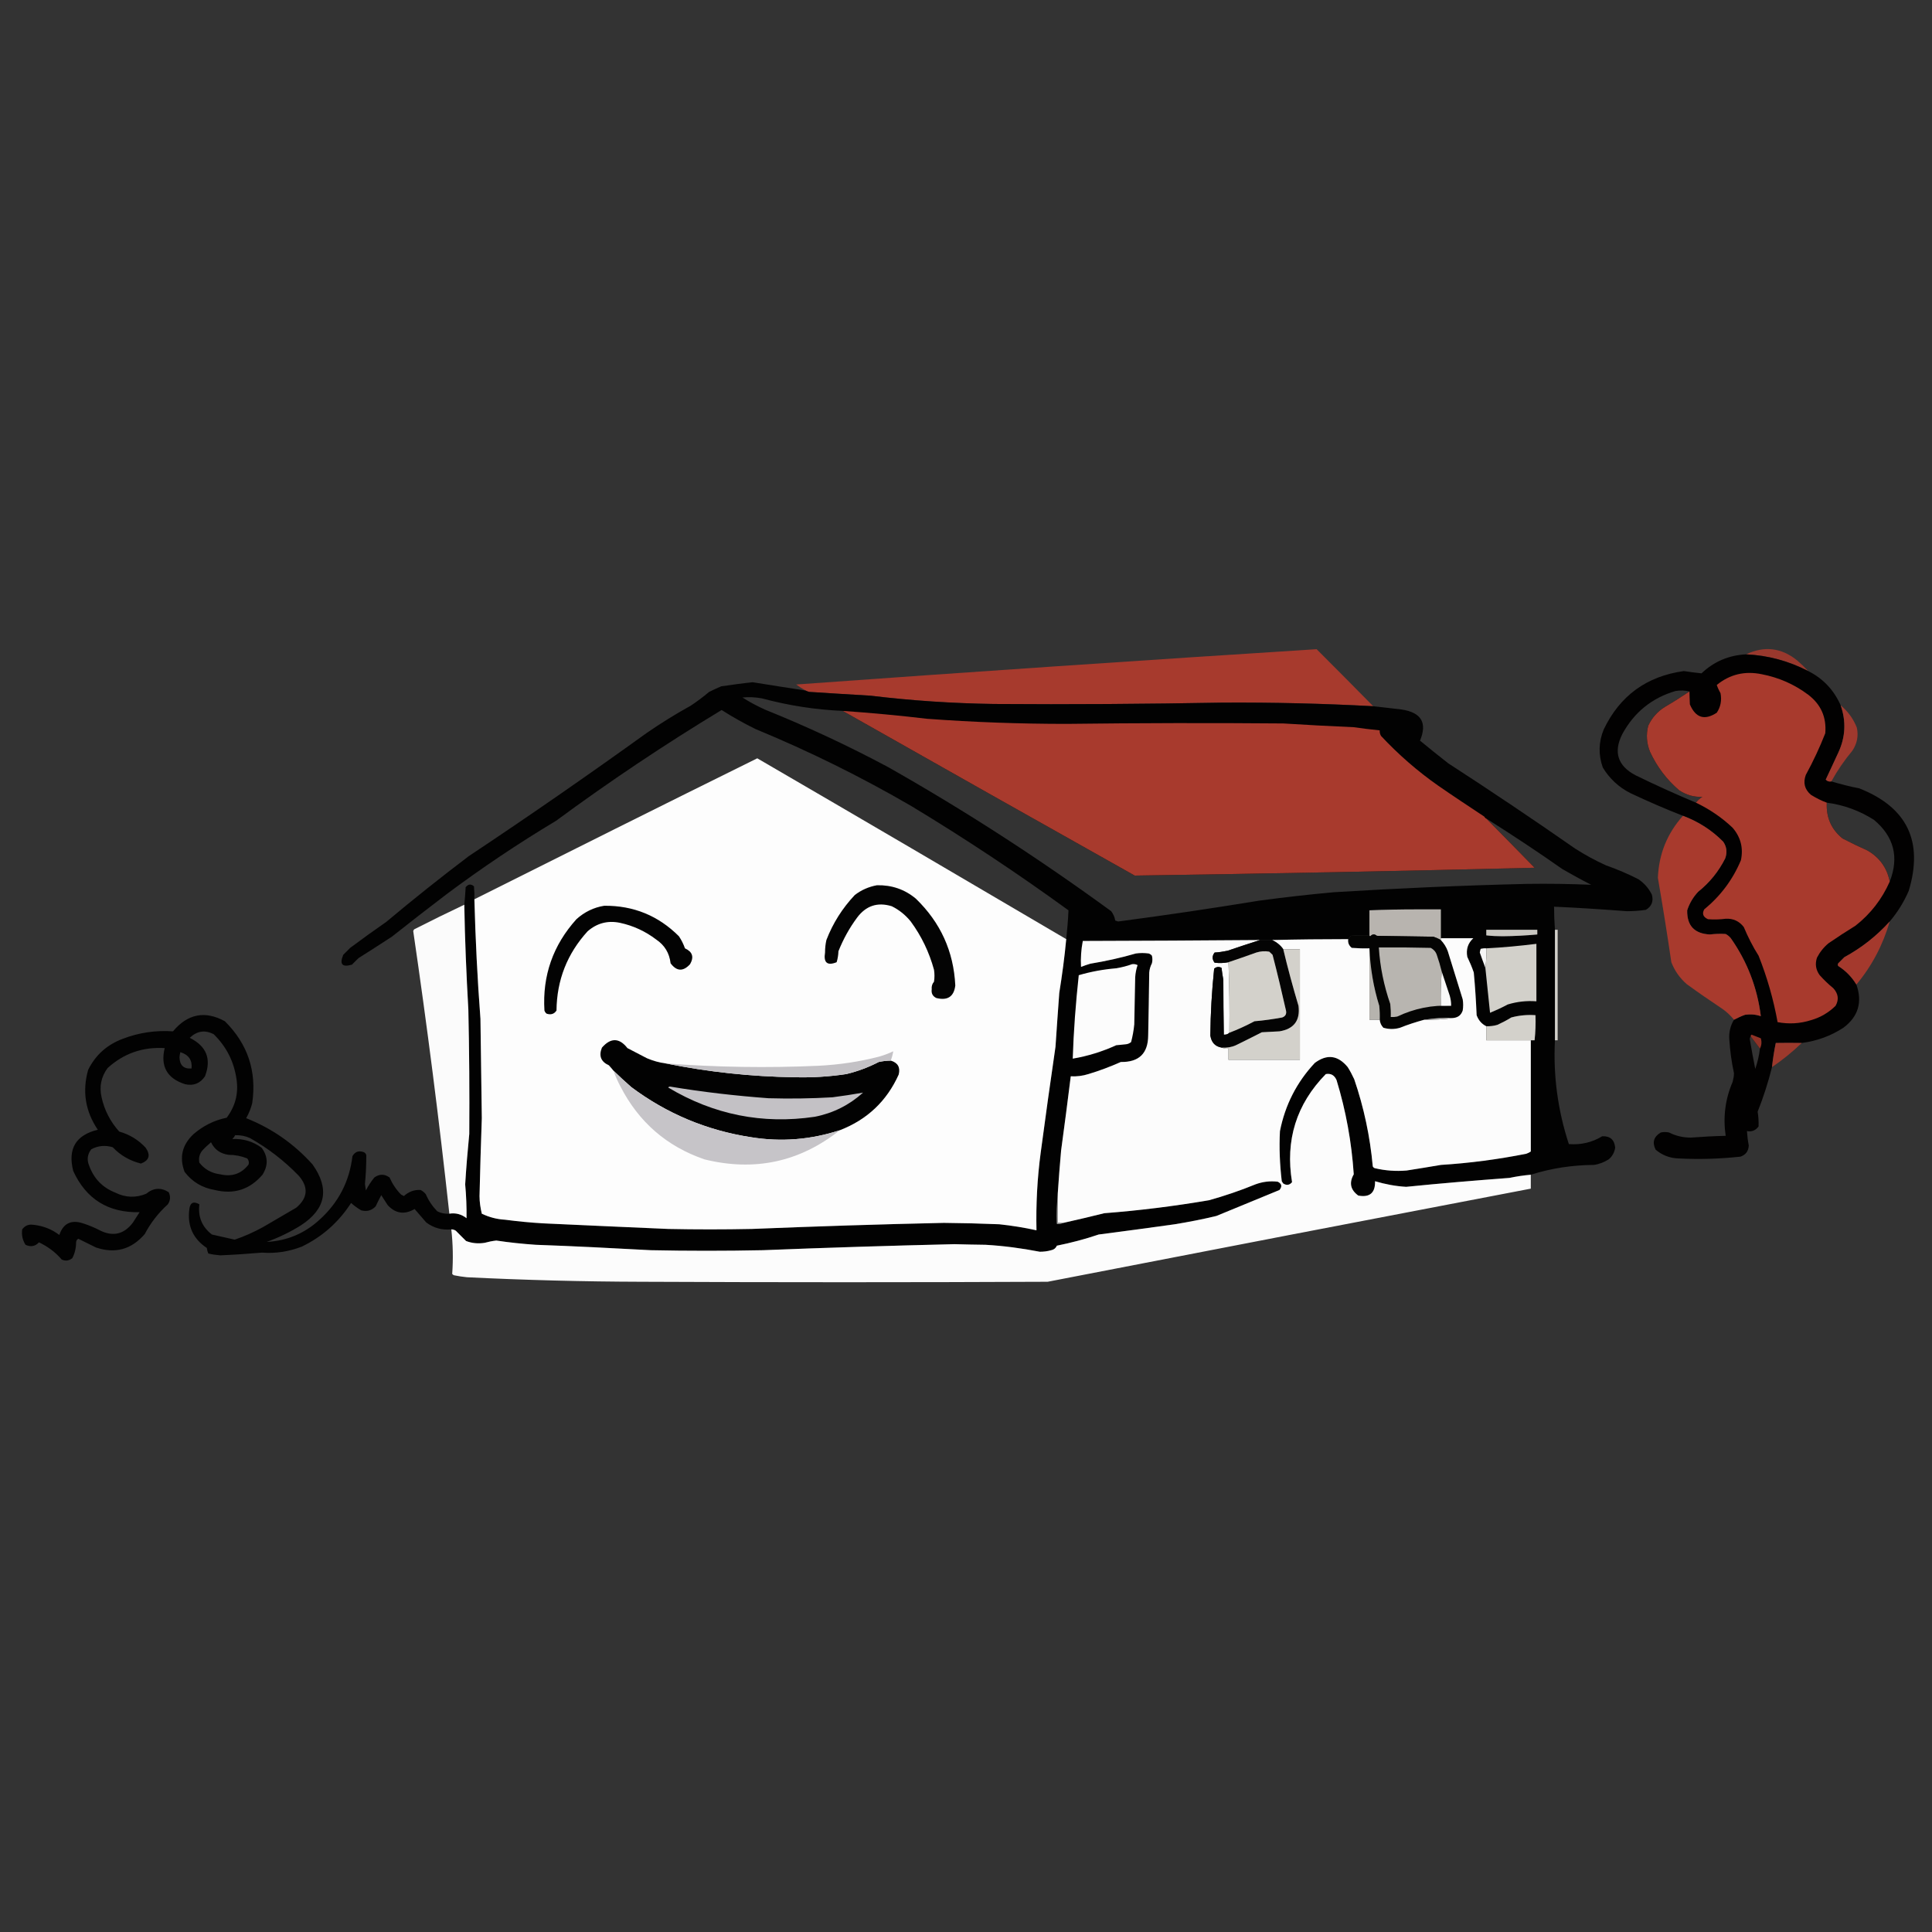 <?xml version="1.0" encoding="UTF-8"?>
<svg xmlns="http://www.w3.org/2000/svg" xmlns:xlink="http://www.w3.org/1999/xlink" width="50pt" height="50pt" viewBox="0 0 50 50" version="1.1">
<rect x="0" y="0" width="50" height="50" fill="#333333" stroke="none"/>
<defs>
<filter id="alpha" filterUnits="objectBoundingBox" x="0%" y="0%" width="100%" height="100%">
  <feColorMatrix type="matrix" in="SourceGraphic" values="0 0 0 0 1 0 0 0 0 1 0 0 0 0 1 0 0 0 1 0"/>
</filter>
<mask id="mask0">
  <g filter="url(#alpha)">
<rect x="0" y="0" width="50" height="50" style="fill:rgb(0%,0%,0%);fill-opacity:0.988;stroke:none;"/>
  </g>
</mask>
<clipPath id="clip1">
  <rect width="50" height="50"/>
</clipPath>
<g id="surface6" clip-path="url(#clip1)">
<path style=" stroke:none;fill-rule:evenodd;fill:rgb(65.882%,22.745%,17.647%);fill-opacity:1;" d="M 35.539 18.277 C 34.238 18.207 32.938 18.176 31.637 18.184 C 29.664 18.219 27.691 18.234 25.719 18.219 C 24.652 18.203 23.59 18.133 22.527 18.004 C 22 17.973 21.473 17.941 20.941 17.906 C 20.91 17.898 20.879 17.887 20.848 17.871 C 20.766 17.824 20.684 17.773 20.605 17.715 C 25.094 17.391 29.582 17.086 34.074 16.801 C 34.566 17.293 35.055 17.785 35.539 18.277 Z M 35.539 18.277 "/>
</g>
<mask id="mask1">
  <g filter="url(#alpha)">
<rect x="0" y="0" width="50" height="50" style="fill:rgb(0%,0%,0%);fill-opacity:0.902;stroke:none;"/>
  </g>
</mask>
<clipPath id="clip2">
  <rect width="50" height="50"/>
</clipPath>
<g id="surface9" clip-path="url(#clip2)">
<path style=" stroke:none;fill-rule:evenodd;fill:rgb(64.314%,22.353%,17.255%);fill-opacity:1;" d="M 46.797 17.367 C 46.289 17.105 45.754 16.961 45.188 16.934 C 45.66 16.711 46.102 16.762 46.508 17.09 C 46.609 17.176 46.707 17.27 46.797 17.367 Z M 46.797 17.367 "/>
</g>
<mask id="mask2">
  <g filter="url(#alpha)">
<rect x="0" y="0" width="50" height="50" style="fill:rgb(0%,0%,0%);fill-opacity:0.976;stroke:none;"/>
  </g>
</mask>
<clipPath id="clip3">
  <rect width="50" height="50"/>
</clipPath>
<g id="surface12" clip-path="url(#clip3)">
<path style=" stroke:none;fill-rule:evenodd;fill:rgb(0.392%,0%,0%);fill-opacity:1;" d="M 45.188 16.934 C 45.754 16.961 46.289 17.105 46.797 17.367 C 47.184 17.562 47.461 17.859 47.637 18.254 C 47.781 18.672 47.762 19.078 47.574 19.48 C 47.469 19.711 47.359 19.941 47.25 20.176 C 47.289 20.219 47.336 20.234 47.395 20.223 C 47.633 20.293 47.871 20.355 48.117 20.402 C 49.355 20.891 49.785 21.773 49.398 23.055 C 49.273 23.344 49.109 23.609 48.906 23.848 C 48.566 24.223 48.176 24.531 47.73 24.773 C 47.68 24.824 47.629 24.875 47.574 24.93 C 47.559 24.953 47.559 24.977 47.574 25 C 47.77 25.125 47.926 25.285 48.043 25.48 C 48.203 25.934 48.094 26.309 47.707 26.598 C 47.379 26.812 47.02 26.941 46.629 26.992 C 46.398 26.988 46.176 26.988 45.957 26.992 C 45.914 27.199 45.883 27.406 45.859 27.617 C 45.762 28.008 45.637 28.395 45.488 28.77 C 45.508 28.895 45.516 29.023 45.512 29.152 C 45.438 29.254 45.336 29.297 45.211 29.273 C 45.219 29.398 45.234 29.523 45.258 29.645 C 45.25 29.793 45.18 29.887 45.043 29.934 C 44.508 29.992 43.973 30.008 43.434 29.98 C 43.211 29.973 43.016 29.895 42.848 29.754 C 42.754 29.566 42.797 29.418 42.98 29.309 C 43.051 29.293 43.121 29.293 43.195 29.309 C 43.371 29.398 43.559 29.441 43.758 29.441 C 44.059 29.418 44.359 29.402 44.66 29.395 C 44.59 28.91 44.648 28.445 44.84 28 C 44.859 27.926 44.875 27.852 44.875 27.773 C 44.812 27.484 44.773 27.191 44.754 26.895 C 44.742 26.715 44.781 26.547 44.875 26.391 C 44.969 26.344 45.062 26.297 45.164 26.262 C 45.301 26.242 45.438 26.254 45.57 26.297 C 45.477 25.559 45.219 24.887 44.793 24.281 C 44.754 24.234 44.711 24.199 44.66 24.172 C 44.523 24.164 44.387 24.168 44.25 24.184 C 43.852 24.164 43.656 23.957 43.664 23.559 C 43.723 23.379 43.816 23.219 43.949 23.078 C 44.246 22.84 44.477 22.555 44.648 22.215 C 44.703 22.062 44.688 21.918 44.598 21.785 C 44.301 21.484 43.953 21.262 43.555 21.113 C 43.094 20.934 42.637 20.734 42.188 20.523 C 41.891 20.371 41.652 20.148 41.48 19.863 C 41.363 19.531 41.371 19.203 41.504 18.879 C 41.922 18.004 42.617 17.5 43.578 17.367 C 43.73 17.391 43.883 17.41 44.035 17.426 C 44.355 17.121 44.742 16.957 45.188 16.934 Z M 43.723 17.895 C 43.52 18.031 43.312 18.164 43.098 18.289 C 42.898 18.41 42.754 18.574 42.656 18.781 C 42.598 19.012 42.613 19.234 42.703 19.457 C 42.883 19.844 43.133 20.176 43.457 20.453 C 43.641 20.574 43.84 20.633 44.059 20.621 C 43.992 20.66 43.938 20.711 43.891 20.773 C 43.363 20.551 42.844 20.316 42.332 20.066 C 41.867 19.824 41.75 19.465 41.984 19 C 42.289 18.438 42.75 18.062 43.363 17.883 C 43.488 17.863 43.605 17.867 43.723 17.895 Z M 47.277 20.773 C 47.719 20.832 48.125 20.98 48.5 21.219 C 49.016 21.652 49.152 22.184 48.906 22.816 C 48.836 22.461 48.645 22.195 48.332 22.012 C 48.113 21.914 47.895 21.809 47.684 21.699 C 47.395 21.465 47.258 21.156 47.277 20.773 Z M 45.309 26.824 C 45.387 26.93 45.469 27.031 45.547 27.137 C 45.527 27.316 45.484 27.492 45.426 27.664 C 45.375 27.41 45.328 27.152 45.285 26.895 C 45.285 26.867 45.293 26.844 45.309 26.824 Z M 45.309 26.824 "/>
</g>
<mask id="mask3">
  <g filter="url(#alpha)">
<rect x="0" y="0" width="50" height="50" style="fill:rgb(0%,0%,0%);fill-opacity:0.996;stroke:none;"/>
  </g>
</mask>
<clipPath id="clip4">
  <rect width="50" height="50"/>
</clipPath>
<g id="surface15" clip-path="url(#clip4)">
<path style=" stroke:none;fill-rule:evenodd;fill:rgb(66.275%,22.745%,17.647%);fill-opacity:1;" d="M 47.277 20.773 C 47.258 21.156 47.395 21.465 47.684 21.699 C 47.895 21.809 48.113 21.914 48.332 22.012 C 48.645 22.195 48.836 22.461 48.906 22.816 C 48.707 23.266 48.414 23.648 48.02 23.957 C 47.785 24.102 47.551 24.254 47.324 24.41 C 47.195 24.516 47.098 24.641 47.023 24.785 C 46.969 24.949 46.992 25.098 47.094 25.238 C 47.203 25.359 47.32 25.473 47.445 25.574 C 47.574 25.715 47.598 25.867 47.504 26.031 C 47.324 26.207 47.113 26.332 46.867 26.402 C 46.582 26.492 46.297 26.508 46.004 26.453 C 45.898 25.867 45.734 25.293 45.512 24.734 C 45.363 24.5 45.238 24.25 45.129 23.992 C 45.012 23.84 44.855 23.766 44.66 23.777 C 44.508 23.797 44.355 23.801 44.203 23.789 C 44.078 23.734 44.043 23.648 44.105 23.535 C 44.527 23.188 44.844 22.766 45.055 22.262 C 45.121 21.949 45.051 21.668 44.84 21.422 C 44.559 21.156 44.242 20.941 43.891 20.773 C 43.938 20.711 43.992 20.66 44.059 20.621 C 43.84 20.633 43.641 20.574 43.457 20.453 C 43.133 20.176 42.883 19.844 42.703 19.457 C 42.613 19.234 42.598 19.012 42.656 18.781 C 42.754 18.574 42.898 18.41 43.098 18.289 C 43.312 18.164 43.52 18.031 43.723 17.895 C 43.723 18 43.73 18.113 43.734 18.23 C 43.883 18.578 44.113 18.652 44.43 18.445 C 44.531 18.293 44.562 18.125 44.527 17.941 C 44.488 17.871 44.453 17.797 44.43 17.727 C 44.77 17.449 45.16 17.359 45.594 17.449 C 46.039 17.535 46.438 17.711 46.797 17.98 C 47.125 18.23 47.273 18.562 47.238 18.977 C 47.094 19.344 46.926 19.703 46.734 20.055 C 46.66 20.258 46.703 20.43 46.867 20.57 C 47 20.652 47.137 20.723 47.277 20.773 Z M 47.277 20.773 "/>
</g>
<mask id="mask4">
  <g filter="url(#alpha)">
<rect x="0" y="0" width="50" height="50" style="fill:rgb(0%,0%,0%);fill-opacity:0.976;stroke:none;"/>
  </g>
</mask>
<clipPath id="clip5">
  <rect width="50" height="50"/>
</clipPath>
<g id="surface18" clip-path="url(#clip5)">
<path style=" stroke:none;fill-rule:evenodd;fill:rgb(0.392%,0.392%,0.392%);fill-opacity:1;" d="M 20.848 17.871 C 20.879 17.887 20.91 17.898 20.941 17.906 C 21.473 17.941 22 17.973 22.527 18.004 C 23.59 18.133 24.652 18.203 25.719 18.219 C 27.691 18.234 29.664 18.219 31.637 18.184 C 32.938 18.176 34.238 18.207 35.539 18.277 C 35.785 18.305 36.035 18.332 36.281 18.363 C 36.785 18.441 36.941 18.707 36.75 19.168 C 36.992 19.367 37.234 19.562 37.48 19.754 C 38.59 20.473 39.688 21.211 40.77 21.965 C 41.023 22.125 41.285 22.27 41.562 22.395 C 41.852 22.496 42.133 22.617 42.402 22.754 C 42.555 22.859 42.668 22.988 42.75 23.152 C 42.797 23.324 42.746 23.457 42.594 23.547 C 42.434 23.57 42.27 23.582 42.102 23.582 C 41.477 23.535 40.848 23.492 40.219 23.465 C 40.219 23.664 40.227 23.863 40.242 24.062 C 40.242 25.012 40.242 25.965 40.242 26.922 C 40.195 27.84 40.316 28.738 40.602 29.609 C 40.914 29.633 41.203 29.566 41.465 29.406 C 41.672 29.398 41.781 29.496 41.801 29.703 C 41.781 29.824 41.727 29.926 41.633 30.004 C 41.516 30.078 41.387 30.129 41.25 30.148 C 40.691 30.152 40.148 30.234 39.617 30.402 C 39.434 30.418 39.25 30.445 39.066 30.484 C 38.172 30.551 37.281 30.625 36.391 30.715 C 36.117 30.699 35.848 30.648 35.586 30.57 C 35.594 30.871 35.449 30.996 35.152 30.941 C 34.949 30.793 34.91 30.609 35.035 30.391 C 34.98 29.559 34.832 28.746 34.59 27.953 C 34.535 27.828 34.445 27.773 34.312 27.797 C 33.551 28.574 33.258 29.508 33.438 30.594 C 33.375 30.672 33.297 30.684 33.211 30.629 C 33.195 30.609 33.184 30.59 33.172 30.57 C 33.121 30.137 33.102 29.707 33.125 29.273 C 33.258 28.598 33.559 28.008 34.027 27.508 C 34.344 27.273 34.625 27.309 34.879 27.617 C 34.941 27.715 34.996 27.82 35.047 27.93 C 35.297 28.66 35.457 29.414 35.527 30.184 C 35.539 30.211 35.559 30.227 35.586 30.234 C 35.855 30.297 36.125 30.316 36.402 30.293 C 36.699 30.246 36.996 30.199 37.289 30.148 C 38.031 30.102 38.77 30.004 39.5 29.859 C 39.543 29.844 39.582 29.824 39.617 29.801 C 39.758 29.773 39.895 29.73 40.027 29.68 C 39.762 28.781 39.656 27.859 39.715 26.922 C 39.738 26.707 39.746 26.492 39.738 26.273 C 39.527 26.258 39.316 26.277 39.113 26.332 C 39 26.402 38.879 26.465 38.754 26.523 C 38.66 26.551 38.562 26.562 38.465 26.559 C 38.344 26.5 38.262 26.402 38.215 26.273 C 38.199 25.902 38.176 25.535 38.141 25.168 C 38.094 25.027 38.035 24.895 37.973 24.762 C 37.938 24.57 37.988 24.41 38.129 24.281 C 38.234 24.223 38.344 24.195 38.465 24.207 C 38.602 24.223 38.742 24.23 38.887 24.23 C 39.188 24.227 39.488 24.211 39.785 24.184 C 39.785 24.145 39.785 24.105 39.785 24.062 C 39.789 23.863 39.805 23.664 39.836 23.465 C 38.773 23.469 37.719 23.492 36.664 23.535 C 36.258 23.535 35.848 23.543 35.441 23.559 C 34.582 23.613 33.727 23.688 32.875 23.789 C 31.84 23.926 30.809 24.062 29.777 24.195 C 29.426 24.211 29.074 24.211 28.719 24.195 C 28.609 24.188 28.496 24.172 28.383 24.148 C 28.336 24.086 28.289 24.02 28.242 23.957 C 28.18 23.906 28.117 23.863 28.047 23.824 C 28.023 24 28.016 24.176 28.023 24.352 C 27.98 24.574 27.965 24.797 27.977 25.023 C 28.055 24.992 28.137 24.965 28.215 24.941 C 28.613 24.875 29.008 24.789 29.395 24.676 C 29.504 24.66 29.617 24.66 29.73 24.676 C 29.762 24.688 29.793 24.707 29.812 24.734 C 29.828 24.801 29.828 24.863 29.812 24.93 C 29.773 25.004 29.75 25.082 29.742 25.168 C 29.734 25.711 29.727 26.258 29.715 26.801 C 29.711 27.266 29.473 27.492 29.008 27.484 C 28.734 27.605 28.457 27.711 28.168 27.797 C 28.02 27.844 27.867 27.863 27.711 27.855 C 27.633 28.496 27.547 29.137 27.461 29.777 C 27.43 30.145 27.398 30.512 27.375 30.883 C 27.352 31.141 27.344 31.406 27.352 31.672 C 27.414 31.68 27.469 31.672 27.52 31.648 C 27.875 31.57 28.227 31.484 28.578 31.398 C 29.488 31.328 30.391 31.215 31.289 31.062 C 31.695 30.949 32.098 30.812 32.488 30.652 C 32.676 30.582 32.867 30.559 33.066 30.582 C 33.172 30.633 33.188 30.703 33.113 30.797 C 32.57 31.02 32.027 31.246 31.48 31.469 C 31.125 31.555 30.762 31.625 30.402 31.684 C 29.746 31.777 29.09 31.863 28.434 31.949 C 28.078 32.07 27.719 32.164 27.352 32.238 C 27.324 32.301 27.277 32.34 27.207 32.355 C 27.109 32.383 27.012 32.395 26.91 32.395 C 26.445 32.305 25.977 32.242 25.504 32.215 C 25.234 32.211 24.969 32.207 24.699 32.199 C 23.047 32.238 21.395 32.289 19.742 32.355 C 18.773 32.375 17.809 32.375 16.84 32.355 C 15.848 32.301 14.855 32.25 13.863 32.215 C 13.52 32.191 13.18 32.156 12.844 32.105 C 12.738 32.117 12.641 32.137 12.543 32.164 C 12.375 32.191 12.215 32.176 12.062 32.117 C 11.973 32.031 11.887 31.941 11.797 31.852 C 11.762 31.828 11.723 31.816 11.68 31.816 C 11.438 31.84 11.223 31.781 11.031 31.637 C 10.93 31.52 10.828 31.402 10.73 31.289 C 10.473 31.441 10.238 31.41 10.035 31.191 C 9.977 31.105 9.922 31.016 9.867 30.93 C 9.816 31.023 9.77 31.121 9.723 31.219 C 9.621 31.328 9.496 31.363 9.348 31.324 C 9.25 31.266 9.164 31.203 9.086 31.133 C 8.766 31.629 8.344 32.004 7.812 32.262 C 7.48 32.391 7.137 32.445 6.781 32.418 C 6.422 32.449 6.062 32.473 5.699 32.488 C 5.594 32.48 5.492 32.465 5.391 32.441 C 5.371 32.395 5.359 32.348 5.352 32.297 C 5 32.062 4.848 31.734 4.898 31.312 C 4.914 31.125 5.004 31.078 5.16 31.168 C 5.121 31.492 5.227 31.75 5.484 31.949 C 5.68 31.992 5.875 32.039 6.074 32.082 C 6.328 31.996 6.57 31.887 6.805 31.758 C 7.094 31.59 7.383 31.422 7.668 31.254 C 7.969 31 7.988 30.723 7.73 30.426 C 7.355 30.039 6.934 29.715 6.469 29.453 C 6.348 29.398 6.219 29.375 6.086 29.379 C 6.066 29.418 6.043 29.449 6.012 29.477 C 6.293 29.465 6.547 29.539 6.77 29.703 C 6.938 29.93 6.945 30.16 6.793 30.402 C 6.465 30.785 6.055 30.918 5.559 30.797 C 5.234 30.742 4.973 30.586 4.777 30.328 C 4.637 29.957 4.711 29.633 5.004 29.355 C 5.254 29.137 5.543 28.992 5.867 28.926 C 6.09 28.629 6.176 28.297 6.121 27.93 C 6.055 27.473 5.859 27.086 5.531 26.766 C 5.305 26.648 5.098 26.68 4.91 26.859 C 5.344 27.074 5.477 27.406 5.305 27.855 C 5.18 28.039 5.008 28.109 4.789 28.059 C 4.324 27.91 4.148 27.598 4.262 27.125 C 3.695 27.09 3.203 27.262 2.785 27.641 C 2.617 27.867 2.566 28.121 2.629 28.398 C 2.703 28.734 2.855 29.027 3.086 29.285 C 3.352 29.359 3.582 29.5 3.77 29.703 C 3.902 29.895 3.863 30.031 3.648 30.113 C 3.363 30.043 3.117 29.902 2.918 29.691 C 2.727 29.633 2.543 29.648 2.363 29.742 C 2.266 29.867 2.242 30.008 2.305 30.16 C 2.426 30.5 2.652 30.734 2.988 30.867 C 3.25 30.996 3.516 31.004 3.781 30.895 C 3.973 30.738 4.168 30.727 4.367 30.855 C 4.418 30.965 4.41 31.07 4.344 31.168 C 4.098 31.391 3.898 31.648 3.746 31.938 C 3.402 32.336 2.984 32.453 2.484 32.285 C 2.332 32.211 2.18 32.133 2.027 32.059 C 1.992 32.078 1.973 32.109 1.969 32.152 C 1.969 32.297 1.938 32.434 1.871 32.562 C 1.785 32.629 1.695 32.641 1.598 32.598 C 1.434 32.406 1.234 32.258 1.008 32.152 C 0.91 32.258 0.793 32.277 0.66 32.215 C 0.582 32.09 0.555 31.961 0.574 31.816 C 0.641 31.727 0.727 31.684 0.84 31.695 C 1.098 31.719 1.332 31.805 1.535 31.961 C 1.637 31.66 1.844 31.559 2.148 31.66 C 2.305 31.711 2.457 31.773 2.605 31.852 C 2.934 32.008 3.211 31.938 3.434 31.648 C 3.492 31.559 3.551 31.465 3.613 31.371 C 2.805 31.391 2.23 31.035 1.895 30.305 C 1.75 29.73 1.961 29.375 2.531 29.238 C 2.207 28.758 2.125 28.242 2.281 27.688 C 2.473 27.301 2.773 27.035 3.18 26.883 C 3.598 26.723 4.031 26.66 4.477 26.691 C 4.855 26.238 5.305 26.148 5.82 26.43 C 6.414 27.02 6.648 27.727 6.527 28.551 C 6.492 28.688 6.441 28.816 6.371 28.938 C 7.039 29.203 7.613 29.605 8.09 30.137 C 8.535 30.766 8.434 31.289 7.789 31.711 C 7.508 31.887 7.215 32.027 6.902 32.141 C 7.426 32.113 7.883 31.922 8.27 31.566 C 8.758 31.125 9.043 30.578 9.121 29.922 C 9.184 29.812 9.273 29.773 9.398 29.812 C 9.441 29.824 9.469 29.852 9.48 29.898 C 9.48 30.145 9.469 30.395 9.445 30.641 C 9.453 30.695 9.461 30.754 9.469 30.809 C 9.531 30.688 9.602 30.578 9.688 30.473 C 9.82 30.379 9.949 30.379 10.082 30.473 C 10.156 30.641 10.254 30.789 10.383 30.918 C 10.406 30.93 10.43 30.941 10.453 30.953 C 10.578 30.84 10.723 30.785 10.887 30.797 C 10.938 30.824 10.98 30.859 11.02 30.906 C 11.09 31.07 11.191 31.219 11.316 31.348 C 11.414 31.398 11.52 31.418 11.629 31.41 C 11.797 31.383 11.945 31.426 12.074 31.527 C 12.078 31.238 12.066 30.945 12.039 30.652 C 12.066 30.215 12.102 29.781 12.145 29.344 C 12.152 28.273 12.145 27.199 12.121 26.129 C 12.07 25.223 12.031 24.316 12.016 23.414 C 12.031 23.266 12.043 23.113 12.051 22.961 C 12.117 22.879 12.188 22.871 12.266 22.938 C 12.277 23.047 12.281 23.16 12.277 23.273 C 12.305 24.305 12.355 25.336 12.434 26.367 C 12.445 27.223 12.457 28.082 12.469 28.938 C 12.445 29.609 12.426 30.281 12.41 30.953 C 12.41 31.109 12.434 31.262 12.469 31.41 C 12.656 31.5 12.859 31.555 13.07 31.566 C 13.398 31.609 13.727 31.641 14.055 31.66 C 15.133 31.711 16.215 31.758 17.293 31.805 C 18.016 31.82 18.734 31.82 19.457 31.805 C 21.109 31.738 22.766 31.684 24.426 31.648 C 24.902 31.652 25.383 31.664 25.863 31.684 C 26.188 31.719 26.508 31.77 26.824 31.84 C 26.809 31.168 26.844 30.492 26.934 29.824 C 27.055 28.91 27.184 28 27.316 27.09 C 27.348 26.625 27.379 26.16 27.414 25.695 C 27.488 25.234 27.551 24.77 27.594 24.305 C 27.621 24.055 27.641 23.809 27.652 23.559 C 26.336 22.602 24.98 21.703 23.582 20.859 C 22.285 20.105 20.941 19.441 19.551 18.867 C 19.25 18.719 18.957 18.555 18.676 18.375 C 17.203 19.266 15.773 20.223 14.391 21.242 C 13.414 21.828 12.469 22.461 11.559 23.141 C 11.082 23.504 10.609 23.871 10.141 24.242 C 9.855 24.43 9.566 24.613 9.277 24.797 C 9.223 24.852 9.164 24.906 9.109 24.965 C 8.855 25.039 8.781 24.957 8.883 24.711 C 8.941 24.652 9 24.594 9.062 24.531 C 9.371 24.301 9.68 24.078 9.996 23.859 C 10.695 23.273 11.406 22.707 12.133 22.156 C 13.691 21.121 15.227 20.055 16.742 18.965 C 17.105 18.715 17.484 18.48 17.871 18.266 C 18.039 18.156 18.199 18.035 18.352 17.906 C 18.453 17.855 18.559 17.809 18.664 17.762 C 18.934 17.723 19.207 17.684 19.48 17.656 C 19.934 17.73 20.391 17.801 20.848 17.871 Z M 21.809 18.398 C 24.324 19.824 26.844 21.242 29.367 22.66 C 32.816 22.609 36.266 22.543 39.715 22.457 C 39.297 22.031 38.883 21.605 38.465 21.184 C 39.133 21.605 39.789 22.039 40.434 22.492 C 40.68 22.633 40.926 22.77 41.18 22.898 C 40.629 22.875 40.074 22.867 39.523 22.875 C 37.855 22.914 36.191 22.988 34.531 23.09 C 33.879 23.148 33.23 23.223 32.586 23.309 C 31.371 23.508 30.156 23.688 28.938 23.848 C 28.914 23.84 28.887 23.832 28.863 23.824 C 28.848 23.734 28.812 23.656 28.758 23.582 C 26.906 22.23 24.984 20.984 22.984 19.852 C 21.945 19.297 20.883 18.801 19.793 18.363 C 19.59 18.27 19.398 18.168 19.215 18.051 C 19.383 18.035 19.551 18.043 19.719 18.074 C 20.402 18.258 21.098 18.367 21.809 18.398 Z M 39.785 24.062 C 39.348 24.062 38.906 24.062 38.465 24.062 C 38.465 24.113 38.465 24.16 38.465 24.207 C 38.344 24.195 38.234 24.223 38.129 24.281 C 37.852 24.281 37.57 24.281 37.289 24.281 C 37.289 24.031 37.289 23.785 37.289 23.535 C 37.082 23.535 36.875 23.535 36.664 23.535 C 37.719 23.492 38.773 23.469 39.836 23.465 C 39.805 23.664 39.789 23.863 39.785 24.062 Z M 35.441 23.559 C 35.441 23.777 35.441 23.992 35.441 24.207 C 35.281 24.203 35.121 24.207 34.961 24.219 C 34.934 24.246 34.91 24.273 34.891 24.305 C 34.234 24.305 33.578 24.312 32.922 24.328 C 32.816 24.328 32.715 24.328 32.609 24.328 C 31.082 24.34 29.555 24.348 28.023 24.352 C 28.016 24.176 28.023 24 28.047 23.824 C 28.117 23.863 28.18 23.906 28.242 23.957 C 28.289 24.02 28.336 24.086 28.383 24.148 C 28.496 24.172 28.609 24.188 28.719 24.195 C 29.074 24.211 29.426 24.211 29.777 24.195 C 30.809 24.062 31.84 23.926 32.875 23.789 C 33.727 23.688 34.582 23.613 35.441 23.559 Z M 39.617 26.922 C 39.648 26.922 39.684 26.922 39.715 26.922 C 39.656 27.859 39.762 28.781 40.027 29.68 C 39.895 29.73 39.758 29.773 39.617 29.801 C 39.617 28.84 39.617 27.879 39.617 26.922 Z M 4.668 27.23 C 4.883 27.297 4.98 27.438 4.957 27.652 C 4.754 27.668 4.652 27.57 4.645 27.363 C 4.648 27.316 4.656 27.273 4.668 27.23 Z M 5.461 29.562 C 5.551 29.75 5.703 29.859 5.918 29.887 C 6.086 29.887 6.242 29.918 6.398 29.98 C 6.438 30.027 6.449 30.078 6.434 30.137 C 6.246 30.379 6.004 30.461 5.699 30.391 C 5.477 30.363 5.297 30.266 5.16 30.09 C 5.137 29.973 5.16 29.871 5.234 29.777 C 5.305 29.699 5.383 29.629 5.461 29.562 Z M 5.461 29.562 "/>
</g>
<mask id="mask5">
  <g filter="url(#alpha)">
<rect x="0" y="0" width="50" height="50" style="fill:rgb(0%,0%,0%);fill-opacity:0.945;stroke:none;"/>
  </g>
</mask>
<clipPath id="clip6">
  <rect width="50" height="50"/>
</clipPath>
<g id="surface21" clip-path="url(#clip6)">
<path style=" stroke:none;fill-rule:evenodd;fill:rgb(65.098%,22.353%,17.647%);fill-opacity:1;" d="M 47.637 18.254 C 47.824 18.41 47.965 18.602 48.055 18.832 C 48.102 19.051 48.059 19.25 47.938 19.43 C 47.73 19.68 47.551 19.941 47.395 20.223 C 47.336 20.234 47.289 20.219 47.25 20.176 C 47.359 19.941 47.469 19.711 47.574 19.48 C 47.762 19.078 47.781 18.672 47.637 18.254 Z M 47.637 18.254 "/>
</g>
<mask id="mask6">
  <g filter="url(#alpha)">
<rect x="0" y="0" width="50" height="50" style="fill:rgb(0%,0%,0%);fill-opacity:0.996;stroke:none;"/>
  </g>
</mask>
<clipPath id="clip7">
  <rect width="50" height="50"/>
</clipPath>
<g id="surface24" clip-path="url(#clip7)">
<path style=" stroke:none;fill-rule:evenodd;fill:rgb(66.275%,22.745%,17.647%);fill-opacity:1;" d="M 21.809 18.398 C 22.539 18.449 23.266 18.516 23.992 18.602 C 25.195 18.691 26.398 18.734 27.605 18.734 C 29.473 18.711 31.34 18.707 33.211 18.723 C 33.816 18.762 34.426 18.793 35.035 18.82 C 35.258 18.852 35.48 18.879 35.707 18.902 C 35.703 18.953 35.715 19.004 35.742 19.047 C 36.191 19.527 36.684 19.957 37.219 20.332 C 37.613 20.605 38.016 20.871 38.418 21.137 C 38.418 21.152 38.426 21.16 38.441 21.16 C 38.441 21.176 38.449 21.184 38.465 21.184 C 38.883 21.605 39.297 22.031 39.715 22.457 C 36.266 22.543 32.816 22.609 29.367 22.66 C 26.844 21.242 24.324 19.824 21.809 18.398 Z M 21.809 18.398 "/>
</g>
<mask id="mask7">
  <g filter="url(#alpha)">
<rect x="0" y="0" width="50" height="50" style="fill:rgb(0%,0%,0%);fill-opacity:0.996;stroke:none;"/>
  </g>
</mask>
<clipPath id="clip8">
  <rect width="50" height="50"/>
</clipPath>
<g id="surface27" clip-path="url(#clip8)">
<path style=" stroke:none;fill-rule:evenodd;fill:rgb(99.608%,99.608%,99.608%);fill-opacity:1;" d="M 27.594 24.305 C 27.551 24.77 27.488 25.234 27.414 25.695 C 27.379 26.16 27.348 26.625 27.316 27.09 C 27.184 28 27.055 28.91 26.934 29.824 C 26.844 30.492 26.809 31.168 26.824 31.84 C 26.508 31.77 26.188 31.719 25.863 31.684 C 25.383 31.664 24.902 31.652 24.426 31.648 C 22.766 31.684 21.109 31.738 19.457 31.805 C 18.734 31.82 18.016 31.82 17.293 31.805 C 16.215 31.758 15.133 31.711 14.055 31.66 C 13.727 31.641 13.398 31.609 13.07 31.566 C 12.859 31.555 12.656 31.5 12.469 31.41 C 12.434 31.262 12.41 31.109 12.41 30.953 C 12.426 30.281 12.445 29.609 12.469 28.938 C 12.457 28.082 12.445 27.223 12.434 26.367 C 12.355 25.336 12.305 24.305 12.277 23.273 C 14.715 22.051 17.156 20.832 19.598 19.625 C 22.266 21.176 24.93 22.738 27.594 24.305 Z M 27.594 24.305 "/>
</g>
<mask id="mask8">
  <g filter="url(#alpha)">
<rect x="0" y="0" width="50" height="50" style="fill:rgb(0%,0%,0%);fill-opacity:0.988;stroke:none;"/>
  </g>
</mask>
<clipPath id="clip9">
  <rect width="50" height="50"/>
</clipPath>
<g id="surface30" clip-path="url(#clip9)">
<path style=" stroke:none;fill-rule:evenodd;fill:rgb(66.275%,22.745%,17.647%);fill-opacity:1;" d="M 43.555 21.113 C 43.953 21.262 44.301 21.484 44.598 21.785 C 44.688 21.918 44.703 22.062 44.648 22.215 C 44.477 22.555 44.246 22.84 43.949 23.078 C 43.816 23.219 43.723 23.379 43.664 23.559 C 43.656 23.957 43.852 24.164 44.25 24.184 C 44.387 24.168 44.523 24.164 44.66 24.172 C 44.711 24.199 44.754 24.234 44.793 24.281 C 45.219 24.887 45.477 25.559 45.57 26.297 C 45.438 26.254 45.301 26.242 45.164 26.262 C 45.062 26.297 44.969 26.344 44.875 26.391 C 44.793 26.289 44.695 26.195 44.586 26.117 C 44.27 25.906 43.957 25.691 43.652 25.469 C 43.473 25.312 43.34 25.125 43.254 24.902 C 43.148 24.176 43.031 23.445 42.906 22.719 C 42.93 22.102 43.148 21.566 43.555 21.113 Z M 43.555 21.113 "/>
</g>
<mask id="mask9">
  <g filter="url(#alpha)">
<rect x="0" y="0" width="50" height="50" style="fill:rgb(0%,0%,0%);fill-opacity:0.988;stroke:none;"/>
  </g>
</mask>
<clipPath id="clip10">
  <rect width="50" height="50"/>
</clipPath>
<g id="surface33" clip-path="url(#clip10)">
<path style=" stroke:none;fill-rule:evenodd;fill:rgb(99.216%,99.216%,99.216%);fill-opacity:1;" d="M 12.016 23.414 C 12.031 24.316 12.07 25.223 12.121 26.129 C 12.145 27.199 12.152 28.273 12.145 29.344 C 12.102 29.781 12.066 30.215 12.039 30.652 C 12.066 30.945 12.078 31.238 12.074 31.527 C 11.945 31.426 11.797 31.383 11.629 31.41 C 11.363 28.969 11.051 26.531 10.695 24.102 C 10.695 24.082 10.707 24.066 10.719 24.051 C 11.148 23.832 11.578 23.621 12.016 23.414 Z M 12.016 23.414 "/>
</g>
<mask id="mask10">
  <g filter="url(#alpha)">
<rect x="0" y="0" width="50" height="50" style="fill:rgb(0%,0%,0%);fill-opacity:0.992;stroke:none;"/>
  </g>
</mask>
<clipPath id="clip11">
  <rect width="50" height="50"/>
</clipPath>
<g id="surface36" clip-path="url(#clip11)">
<path style=" stroke:none;fill-rule:evenodd;fill:rgb(72.549%,70.98%,69.02%);fill-opacity:1;" d="M 36.664 23.535 C 36.875 23.535 37.082 23.535 37.289 23.535 C 37.289 23.785 37.289 24.031 37.289 24.281 C 37.289 24.297 37.289 24.312 37.289 24.328 C 37.23 24.293 37.164 24.266 37.098 24.242 C 36.609 24.234 36.121 24.227 35.633 24.219 C 35.574 24.168 35.516 24.172 35.465 24.23 C 35.449 24.23 35.441 24.223 35.441 24.207 C 35.441 23.992 35.441 23.777 35.441 23.559 C 35.848 23.543 36.258 23.535 36.664 23.535 Z M 36.664 23.535 "/>
</g>
<mask id="mask11">
  <g filter="url(#alpha)">
<rect x="0" y="0" width="50" height="50" style="fill:rgb(0%,0%,0%);fill-opacity:0.969;stroke:none;"/>
  </g>
</mask>
<clipPath id="clip12">
  <rect width="50" height="50"/>
</clipPath>
<g id="surface39" clip-path="url(#clip12)">
<path style=" stroke:none;fill-rule:evenodd;fill:rgb(65.882%,22.745%,17.647%);fill-opacity:1;" d="M 48.906 23.848 C 48.73 24.453 48.445 25 48.043 25.48 C 47.926 25.285 47.77 25.125 47.574 25 C 47.559 24.977 47.559 24.953 47.574 24.93 C 47.629 24.875 47.68 24.824 47.73 24.773 C 48.176 24.531 48.566 24.223 48.906 23.848 Z M 48.906 23.848 "/>
</g>
<mask id="mask12">
  <g filter="url(#alpha)">
<rect x="0" y="0" width="50" height="50" style="fill:rgb(0%,0%,0%);fill-opacity:0.988;stroke:none;"/>
  </g>
</mask>
<clipPath id="clip13">
  <rect width="50" height="50"/>
</clipPath>
<g id="surface42" clip-path="url(#clip13)">
<path style=" stroke:none;fill-rule:evenodd;fill:rgb(79.216%,78.431%,76.078%);fill-opacity:1;" d="M 39.785 24.062 C 39.785 24.105 39.785 24.145 39.785 24.184 C 39.488 24.211 39.188 24.227 38.887 24.23 C 38.742 24.23 38.602 24.223 38.465 24.207 C 38.465 24.16 38.465 24.113 38.465 24.062 C 38.906 24.062 39.348 24.062 39.785 24.062 Z M 39.785 24.062 "/>
</g>
<mask id="mask13">
  <g filter="url(#alpha)">
<rect x="0" y="0" width="50" height="50" style="fill:rgb(0%,0%,0%);fill-opacity:0.996;stroke:none;"/>
  </g>
</mask>
<clipPath id="clip14">
  <rect width="50" height="50"/>
</clipPath>
<g id="surface45" clip-path="url(#clip14)">
<path style=" stroke:none;fill-rule:evenodd;fill:rgb(83.137%,82.353%,80%);fill-opacity:1;" d="M 40.242 24.062 C 40.266 24.062 40.289 24.062 40.312 24.062 C 40.312 25.016 40.312 25.969 40.312 26.922 C 40.289 26.922 40.266 26.922 40.242 26.922 C 40.242 25.965 40.242 25.012 40.242 24.062 Z M 40.242 24.062 "/>
</g>
<mask id="mask14">
  <g filter="url(#alpha)">
<rect x="0" y="0" width="50" height="50" style="fill:rgb(0%,0%,0%);fill-opacity:0.996;stroke:none;"/>
  </g>
</mask>
<clipPath id="clip15">
  <rect width="50" height="50"/>
</clipPath>
<g id="surface48" clip-path="url(#clip15)">
<path style=" stroke:none;fill-rule:evenodd;fill:rgb(1.569%,1.569%,1.176%);fill-opacity:1;" d="M 37.289 24.328 C 37.367 24.41 37.43 24.508 37.469 24.617 C 37.598 25.031 37.727 25.449 37.855 25.863 C 37.871 25.961 37.871 26.055 37.855 26.152 C 37.816 26.266 37.742 26.328 37.625 26.344 C 37.363 26.332 37.109 26.352 36.859 26.391 C 36.648 26.449 36.438 26.516 36.234 26.598 C 36.09 26.641 35.945 26.641 35.801 26.598 C 35.746 26.539 35.715 26.473 35.707 26.391 C 35.711 26.273 35.707 26.152 35.695 26.031 C 35.543 25.543 35.461 25.047 35.441 24.543 C 35.289 24.547 35.137 24.543 34.984 24.531 C 34.91 24.473 34.879 24.398 34.891 24.305 C 34.91 24.273 34.934 24.246 34.961 24.219 C 35.121 24.207 35.281 24.203 35.441 24.207 C 35.441 24.223 35.449 24.23 35.465 24.23 C 35.516 24.172 35.574 24.168 35.633 24.219 C 36.121 24.227 36.609 24.234 37.098 24.242 C 37.164 24.266 37.23 24.293 37.289 24.328 Z M 37.289 24.328 "/>
</g>
<mask id="mask15">
  <g filter="url(#alpha)">
<rect x="0" y="0" width="50" height="50" style="fill:rgb(0%,0%,0%);fill-opacity:0.996;stroke:none;"/>
  </g>
</mask>
<clipPath id="clip16">
  <rect width="50" height="50"/>
</clipPath>
<g id="surface51" clip-path="url(#clip16)">
<path style=" stroke:none;fill-rule:evenodd;fill:rgb(99.216%,99.216%,99.216%);fill-opacity:1;" d="M 37.289 24.281 C 37.57 24.281 37.852 24.281 38.129 24.281 C 37.988 24.41 37.938 24.57 37.973 24.762 C 38.035 24.895 38.094 25.027 38.141 25.168 C 38.176 25.535 38.199 25.902 38.215 26.273 C 38.262 26.402 38.344 26.5 38.465 26.559 C 38.465 26.68 38.465 26.801 38.465 26.922 C 38.852 26.922 39.234 26.922 39.617 26.922 C 39.617 27.879 39.617 28.84 39.617 29.801 C 39.582 29.824 39.543 29.844 39.5 29.859 C 38.77 30.004 38.031 30.102 37.289 30.148 C 36.996 30.199 36.699 30.246 36.402 30.293 C 36.125 30.316 35.855 30.297 35.586 30.234 C 35.559 30.227 35.539 30.211 35.527 30.184 C 35.457 29.414 35.297 28.66 35.047 27.93 C 34.996 27.82 34.941 27.715 34.879 27.617 C 34.625 27.309 34.344 27.273 34.027 27.508 C 33.559 28.008 33.258 28.598 33.125 29.273 C 33.102 29.707 33.121 30.137 33.172 30.57 C 33.184 30.59 33.195 30.609 33.211 30.629 C 33.297 30.684 33.375 30.672 33.438 30.594 C 33.258 29.508 33.551 28.574 34.312 27.797 C 34.445 27.773 34.535 27.828 34.59 27.953 C 34.832 28.746 34.98 29.559 35.035 30.391 C 34.91 30.609 34.949 30.793 35.152 30.941 C 35.449 30.996 35.594 30.871 35.586 30.57 C 35.848 30.648 36.117 30.699 36.391 30.715 C 37.281 30.625 38.172 30.551 39.066 30.484 C 39.25 30.445 39.434 30.418 39.617 30.402 C 39.617 30.52 39.617 30.641 39.617 30.762 C 35.449 31.559 31.281 32.363 27.113 33.172 C 23.609 33.188 20.102 33.188 16.598 33.172 C 15.094 33.168 13.59 33.129 12.086 33.055 C 11.973 33.043 11.859 33.027 11.75 33.004 C 11.73 32.996 11.715 32.984 11.703 32.969 C 11.73 32.586 11.723 32.203 11.68 31.816 C 11.723 31.816 11.762 31.828 11.797 31.852 C 11.887 31.941 11.973 32.031 12.062 32.117 C 12.215 32.176 12.375 32.191 12.543 32.164 C 12.641 32.137 12.738 32.117 12.844 32.105 C 13.18 32.156 13.52 32.191 13.863 32.215 C 14.855 32.25 15.848 32.301 16.84 32.355 C 17.809 32.375 18.773 32.375 19.742 32.355 C 21.395 32.289 23.047 32.238 24.699 32.199 C 24.969 32.207 25.234 32.211 25.504 32.215 C 25.977 32.242 26.445 32.305 26.91 32.395 C 27.012 32.395 27.109 32.383 27.207 32.355 C 27.277 32.34 27.324 32.301 27.352 32.238 C 27.719 32.164 28.078 32.07 28.434 31.949 C 29.09 31.863 29.746 31.777 30.402 31.684 C 30.762 31.625 31.125 31.555 31.48 31.469 C 32.027 31.246 32.57 31.02 33.113 30.797 C 33.188 30.703 33.172 30.633 33.066 30.582 C 32.867 30.559 32.676 30.582 32.488 30.652 C 32.098 30.812 31.695 30.949 31.289 31.062 C 30.391 31.215 29.488 31.328 28.578 31.398 C 28.227 31.484 27.875 31.57 27.52 31.648 C 27.473 31.648 27.426 31.648 27.375 31.648 C 27.375 31.395 27.375 31.137 27.375 30.883 C 27.398 30.512 27.43 30.145 27.461 29.777 C 27.547 29.137 27.633 28.496 27.711 27.855 C 27.867 27.863 28.02 27.844 28.168 27.797 C 28.457 27.711 28.734 27.605 29.008 27.484 C 29.473 27.492 29.711 27.266 29.715 26.801 C 29.727 26.258 29.734 25.711 29.742 25.168 C 29.75 25.082 29.773 25.004 29.812 24.93 C 29.828 24.863 29.828 24.801 29.812 24.734 C 29.793 24.707 29.762 24.688 29.73 24.676 C 29.617 24.66 29.504 24.66 29.395 24.676 C 29.008 24.789 28.613 24.875 28.215 24.941 C 28.137 24.965 28.055 24.992 27.977 25.023 C 27.965 24.797 27.98 24.574 28.023 24.352 C 29.555 24.348 31.082 24.34 32.609 24.328 C 32.332 24.418 32.051 24.508 31.77 24.605 C 31.656 24.629 31.547 24.645 31.434 24.652 C 31.367 24.738 31.367 24.828 31.434 24.914 C 31.555 24.93 31.672 24.926 31.793 24.902 C 31.816 25.508 31.824 26.117 31.816 26.727 C 31.777 26.766 31.73 26.781 31.672 26.777 C 31.664 26.305 31.66 25.832 31.66 25.359 C 31.641 25.258 31.625 25.152 31.613 25.047 C 31.543 25.012 31.477 25.02 31.422 25.07 C 31.363 25.648 31.328 26.223 31.324 26.801 C 31.352 26.98 31.449 27.086 31.625 27.113 C 31.676 27.137 31.73 27.145 31.793 27.137 C 31.793 27.23 31.793 27.328 31.793 27.426 C 32.41 27.426 33.023 27.426 33.641 27.426 C 33.641 26.473 33.641 25.52 33.641 24.566 C 33.496 24.566 33.352 24.566 33.211 24.566 C 33.137 24.461 33.039 24.383 32.922 24.328 C 33.578 24.312 34.234 24.305 34.891 24.305 C 34.879 24.398 34.91 24.473 34.984 24.531 C 35.137 24.543 35.289 24.547 35.441 24.543 C 35.441 25.16 35.441 25.777 35.441 26.391 C 35.531 26.391 35.617 26.391 35.707 26.391 C 35.715 26.473 35.746 26.539 35.801 26.598 C 35.945 26.641 36.09 26.641 36.234 26.598 C 36.438 26.516 36.648 26.449 36.859 26.391 C 37.117 26.395 37.375 26.379 37.625 26.344 C 37.742 26.328 37.816 26.266 37.855 26.152 C 37.871 26.055 37.871 25.961 37.855 25.863 C 37.727 25.449 37.598 25.031 37.469 24.617 C 37.43 24.508 37.367 24.41 37.289 24.328 C 37.289 24.312 37.289 24.297 37.289 24.281 Z M 37.289 24.281 "/>
</g>
<mask id="mask16">
  <g filter="url(#alpha)">
<rect x="0" y="0" width="50" height="50" style="fill:rgb(0%,0%,0%);fill-opacity:0.886;stroke:none;"/>
  </g>
</mask>
<clipPath id="clip17">
  <rect width="50" height="50"/>
</clipPath>
<g id="surface54" clip-path="url(#clip17)">
<path style=" stroke:none;fill-rule:evenodd;fill:rgb(63.529%,21.961%,16.863%);fill-opacity:1;" d="M 45.547 27.137 C 45.469 27.031 45.387 26.93 45.309 26.824 C 45.305 26.805 45.312 26.789 45.332 26.777 C 45.41 26.809 45.492 26.84 45.57 26.871 C 45.598 26.965 45.59 27.055 45.547 27.137 Z M 45.547 27.137 "/>
</g>
<mask id="mask17">
  <g filter="url(#alpha)">
<rect x="0" y="0" width="50" height="50" style="fill:rgb(0%,0%,0%);fill-opacity:0.941;stroke:none;"/>
  </g>
</mask>
<clipPath id="clip18">
  <rect width="50" height="50"/>
</clipPath>
<g id="surface57" clip-path="url(#clip18)">
<path style=" stroke:none;fill-rule:evenodd;fill:rgb(64.314%,22.353%,17.255%);fill-opacity:1;" d="M 46.629 26.992 C 46.391 27.223 46.133 27.43 45.859 27.617 C 45.883 27.406 45.914 27.199 45.957 26.992 C 46.176 26.988 46.398 26.988 46.629 26.992 Z M 46.629 26.992 "/>
</g>
</defs>
<g id="surface1">
<use xlink:href="#surface6" mask="url(#mask0)"/>
<use xlink:href="#surface9" mask="url(#mask1)"/>
<use xlink:href="#surface12" mask="url(#mask2)"/>
<use xlink:href="#surface15" mask="url(#mask3)"/>
<use xlink:href="#surface18" mask="url(#mask4)"/>
<use xlink:href="#surface21" mask="url(#mask5)"/>
<use xlink:href="#surface24" mask="url(#mask6)"/>
<use xlink:href="#surface27" mask="url(#mask7)"/>
<use xlink:href="#surface30" mask="url(#mask8)"/>
<path style=" stroke:none;fill-rule:evenodd;fill:rgb(1.569%,1.569%,1.569%);fill-opacity:1;" d="M 22.695 22.91 C 23.078 22.902 23.414 23.016 23.703 23.258 C 24.34 23.875 24.68 24.621 24.723 25.504 C 24.688 25.793 24.523 25.902 24.23 25.828 C 24.137 25.781 24.098 25.707 24.113 25.602 C 24.105 25.527 24.125 25.461 24.172 25.406 C 24.188 25.305 24.188 25.199 24.172 25.098 C 24.047 24.641 23.848 24.227 23.57 23.848 C 23.434 23.68 23.27 23.547 23.078 23.453 C 22.707 23.34 22.41 23.441 22.18 23.75 C 21.98 24.02 21.824 24.305 21.699 24.617 C 21.695 24.715 21.68 24.812 21.652 24.902 C 21.41 25 21.309 24.914 21.352 24.652 C 21.352 24.543 21.363 24.434 21.387 24.328 C 21.555 23.891 21.801 23.504 22.121 23.164 C 22.293 23.031 22.484 22.949 22.695 22.91 Z M 22.695 22.91 "/>
<use xlink:href="#surface33" mask="url(#mask9)"/>
<path style=" stroke:none;fill-rule:evenodd;fill:rgb(1.176%,1.176%,1.176%);fill-opacity:1;" d="M 15.637 23.441 C 16.395 23.434 17.039 23.699 17.57 24.23 C 17.637 24.328 17.688 24.434 17.727 24.543 C 17.922 24.633 17.965 24.766 17.859 24.953 C 17.68 25.148 17.512 25.141 17.355 24.93 C 17.324 24.664 17.199 24.461 16.984 24.316 C 16.703 24.102 16.391 23.957 16.047 23.883 C 15.73 23.816 15.449 23.891 15.207 24.102 C 14.68 24.68 14.41 25.363 14.402 26.152 C 14.344 26.242 14.258 26.27 14.148 26.234 C 14.121 26.215 14.102 26.188 14.09 26.152 C 14.035 25.25 14.312 24.461 14.918 23.789 C 15.125 23.602 15.367 23.484 15.637 23.441 Z M 15.637 23.441 "/>
<use xlink:href="#surface36" mask="url(#mask10)"/>
<use xlink:href="#surface39" mask="url(#mask11)"/>
<use xlink:href="#surface42" mask="url(#mask12)"/>
<use xlink:href="#surface45" mask="url(#mask13)"/>
<use xlink:href="#surface48" mask="url(#mask14)"/>
<use xlink:href="#surface51" mask="url(#mask15)"/>
<path style=" stroke:none;fill-rule:evenodd;fill:rgb(1.569%,1.569%,1.569%);fill-opacity:1;" d="M 32.609 24.328 C 32.715 24.328 32.816 24.328 32.922 24.328 C 33.039 24.383 33.137 24.461 33.211 24.566 C 33.328 25.059 33.461 25.547 33.605 26.031 C 33.652 26.41 33.488 26.629 33.113 26.691 C 32.961 26.699 32.809 26.707 32.656 26.715 C 32.434 26.828 32.211 26.941 31.984 27.051 C 31.871 27.102 31.75 27.121 31.625 27.113 C 31.449 27.086 31.352 26.98 31.324 26.801 C 31.328 26.223 31.363 25.648 31.422 25.07 C 31.477 25.02 31.543 25.012 31.613 25.047 C 31.625 25.152 31.641 25.258 31.66 25.359 C 31.66 25.832 31.664 26.305 31.672 26.777 C 31.73 26.781 31.777 26.766 31.816 26.727 C 32.039 26.641 32.254 26.543 32.465 26.43 C 32.707 26.41 32.949 26.375 33.184 26.332 C 33.266 26.301 33.301 26.242 33.281 26.152 C 33.172 25.672 33.059 25.191 32.934 24.711 C 32.906 24.684 32.879 24.656 32.848 24.629 C 32.734 24.609 32.625 24.617 32.512 24.652 C 32.27 24.738 32.031 24.824 31.793 24.902 C 31.672 24.926 31.555 24.93 31.434 24.914 C 31.367 24.828 31.367 24.738 31.434 24.652 C 31.547 24.645 31.656 24.629 31.77 24.605 C 32.051 24.508 32.332 24.418 32.609 24.328 Z M 32.609 24.328 "/>
<path style=" stroke:none;fill-rule:evenodd;fill:rgb(82.353%,81.569%,79.216%);fill-opacity:1;" d="M 38.441 25.047 C 38.465 24.883 38.473 24.715 38.465 24.543 C 38.898 24.52 39.332 24.48 39.762 24.426 C 39.762 24.922 39.762 25.414 39.762 25.914 C 39.508 25.895 39.262 25.922 39.02 25.996 C 38.867 26.078 38.715 26.148 38.562 26.211 C 38.52 25.824 38.48 25.438 38.441 25.047 Z M 38.441 25.047 "/>
<path style=" stroke:none;fill-rule:evenodd;fill:rgb(72.157%,70.98%,69.02%);fill-opacity:1;" d="M 37.312 25.145 C 37.289 25.438 37.281 25.73 37.289 26.031 C 37.379 26.031 37.465 26.031 37.555 26.031 C 37.07 26.004 36.605 26.098 36.16 26.309 C 36.105 26.32 36.051 26.324 35.992 26.32 C 35.996 26.207 35.992 26.098 35.98 25.984 C 35.816 25.508 35.715 25.023 35.684 24.52 C 36.129 24.516 36.578 24.52 37.027 24.531 C 37.102 24.57 37.156 24.629 37.184 24.711 C 37.234 24.855 37.277 25 37.312 25.145 Z M 37.312 25.145 "/>
<path style=" stroke:none;fill-rule:evenodd;fill:rgb(96.471%,96.471%,96.471%);fill-opacity:1;" d="M 38.465 24.543 C 38.473 24.715 38.465 24.883 38.441 25.047 C 38.391 24.918 38.344 24.785 38.297 24.652 C 38.301 24.617 38.309 24.586 38.32 24.555 C 38.371 24.543 38.418 24.539 38.465 24.543 Z M 38.465 24.543 "/>
<path style=" stroke:none;fill-rule:evenodd;fill:rgb(82.745%,81.961%,79.608%);fill-opacity:1;" d="M 33.211 24.566 C 33.352 24.566 33.496 24.566 33.641 24.566 C 33.641 25.52 33.641 26.473 33.641 27.426 C 33.023 27.426 32.41 27.426 31.793 27.426 C 31.793 27.328 31.793 27.23 31.793 27.137 C 31.73 27.145 31.676 27.137 31.625 27.113 C 31.75 27.121 31.871 27.102 31.984 27.051 C 32.211 26.941 32.434 26.828 32.656 26.715 C 32.809 26.707 32.961 26.699 33.113 26.691 C 33.488 26.629 33.652 26.41 33.605 26.031 C 33.461 25.547 33.328 25.059 33.211 24.566 Z M 33.211 24.566 "/>
<path style=" stroke:none;fill-rule:evenodd;fill:rgb(82.745%,81.961%,79.608%);fill-opacity:1;" d="M 31.816 26.727 C 31.824 26.117 31.816 25.508 31.793 24.902 C 32.031 24.824 32.27 24.738 32.512 24.652 C 32.625 24.617 32.734 24.609 32.848 24.629 C 32.879 24.656 32.906 24.684 32.934 24.711 C 33.059 25.191 33.172 25.672 33.281 26.152 C 33.301 26.242 33.266 26.301 33.184 26.332 C 32.949 26.375 32.707 26.41 32.465 26.43 C 32.254 26.543 32.039 26.641 31.816 26.727 Z M 31.816 26.727 "/>
<path style=" stroke:none;fill-rule:evenodd;fill:rgb(98.824%,98.824%,98.824%);fill-opacity:1;" d="M 29.297 24.953 C 29.348 24.945 29.395 24.953 29.441 24.977 C 29.406 25.078 29.387 25.18 29.379 25.289 C 29.371 25.695 29.363 26.105 29.355 26.512 C 29.34 26.668 29.312 26.82 29.273 26.969 C 29.23 27.004 29.184 27.023 29.129 27.027 C 29.047 27.035 28.969 27.043 28.887 27.051 C 28.527 27.215 28.152 27.332 27.762 27.398 C 27.785 26.68 27.84 25.957 27.918 25.238 C 28.234 25.145 28.559 25.086 28.887 25.059 C 29.031 25.035 29.168 25 29.297 24.953 Z M 29.297 24.953 "/>
<path style=" stroke:none;fill-rule:evenodd;fill:rgb(71.373%,70.196%,68.235%);fill-opacity:1;" d="M 35.441 24.543 C 35.461 25.047 35.543 25.543 35.695 26.031 C 35.707 26.152 35.711 26.273 35.707 26.391 C 35.617 26.391 35.531 26.391 35.441 26.391 C 35.441 25.777 35.441 25.16 35.441 24.543 Z M 35.441 24.543 "/>
<path style=" stroke:none;fill-rule:evenodd;fill:rgb(97.647%,97.647%,97.647%);fill-opacity:1;" d="M 37.312 25.145 C 37.379 25.352 37.449 25.559 37.52 25.77 C 37.543 25.855 37.559 25.941 37.555 26.031 C 37.465 26.031 37.379 26.031 37.289 26.031 C 37.281 25.73 37.289 25.438 37.312 25.145 Z M 37.312 25.145 "/>
<path style=" stroke:none;fill-rule:evenodd;fill:rgb(82.745%,81.961%,79.608%);fill-opacity:1;" d="M 39.715 26.922 C 39.684 26.922 39.648 26.922 39.617 26.922 C 39.234 26.922 38.852 26.922 38.465 26.922 C 38.465 26.801 38.465 26.68 38.465 26.559 C 38.562 26.562 38.66 26.551 38.754 26.523 C 38.879 26.465 39 26.402 39.113 26.332 C 39.316 26.277 39.527 26.258 39.738 26.273 C 39.746 26.492 39.738 26.707 39.715 26.922 Z M 39.715 26.922 "/>
<path style=" stroke:none;fill-rule:evenodd;fill:rgb(70.588%,69.804%,69.02%);fill-opacity:1;" d="M 37.625 26.344 C 37.375 26.379 37.117 26.395 36.859 26.391 C 37.109 26.352 37.363 26.332 37.625 26.344 Z M 37.625 26.344 "/>
<use xlink:href="#surface54" mask="url(#mask16)"/>
<path style=" stroke:none;fill-rule:evenodd;fill:rgb(0.784%,0.784%,0.784%);fill-opacity:1;" d="M 17.223 27.52 C 18.324 27.742 19.441 27.863 20.57 27.879 C 21.02 27.891 21.461 27.863 21.902 27.797 C 22.195 27.727 22.477 27.621 22.742 27.484 C 22.848 27.461 22.949 27.449 23.055 27.449 C 23.234 27.504 23.305 27.621 23.258 27.809 C 22.949 28.496 22.441 28.977 21.734 29.25 C 20.984 29.496 20.215 29.559 19.43 29.43 C 18.289 29.254 17.254 28.82 16.336 28.133 C 16.18 27.996 16.027 27.855 15.879 27.711 C 15.84 27.664 15.801 27.617 15.758 27.57 C 15.551 27.477 15.492 27.324 15.578 27.113 C 15.805 26.852 16.027 26.855 16.238 27.125 C 16.406 27.211 16.574 27.301 16.742 27.387 C 16.898 27.453 17.059 27.5 17.223 27.52 Z M 17.223 27.52 "/>
<use xlink:href="#surface57" mask="url(#mask17)"/>
<path style=" stroke:none;fill-rule:evenodd;fill:rgb(76.471%,75.686%,77.255%);fill-opacity:1;" d="M 23.055 27.449 C 22.949 27.449 22.848 27.461 22.742 27.484 C 22.477 27.621 22.195 27.727 21.902 27.797 C 21.461 27.863 21.02 27.891 20.57 27.879 C 19.441 27.863 18.324 27.742 17.223 27.52 C 18.543 27.621 19.863 27.641 21.184 27.582 C 21.719 27.555 22.25 27.477 22.77 27.34 C 22.887 27.305 23.004 27.262 23.117 27.207 C 23.105 27.289 23.082 27.367 23.055 27.449 Z M 23.055 27.449 "/>
<path style=" stroke:none;fill-rule:evenodd;fill:rgb(77.647%,76.863%,78.431%);fill-opacity:1;" d="M 15.879 27.711 C 16.027 27.855 16.18 27.996 16.336 28.133 C 17.254 28.82 18.289 29.254 19.43 29.43 C 20.215 29.559 20.984 29.496 21.734 29.25 C 20.695 30.074 19.527 30.324 18.23 30.004 C 17.254 29.668 16.531 29.039 16.059 28.121 C 15.988 27.988 15.926 27.852 15.879 27.711 Z M 15.879 27.711 "/>
<path style=" stroke:none;fill-rule:evenodd;fill:rgb(76.471%,75.686%,77.255%);fill-opacity:1;" d="M 17.293 28.145 C 17.305 28.129 17.32 28.121 17.344 28.121 C 18.188 28.262 19.035 28.359 19.887 28.422 C 20.441 28.438 20.992 28.43 21.543 28.398 C 21.809 28.363 22.074 28.324 22.336 28.277 C 21.98 28.598 21.562 28.809 21.086 28.902 C 19.734 29.102 18.469 28.848 17.293 28.145 Z M 17.293 28.145 "/>
<path style=" stroke:none;fill-rule:evenodd;fill:rgb(67.451%,67.451%,67.451%);fill-opacity:1;" d="M 27.375 30.883 C 27.375 31.137 27.375 31.395 27.375 31.648 C 27.426 31.648 27.473 31.648 27.52 31.648 C 27.469 31.672 27.414 31.68 27.352 31.672 C 27.344 31.406 27.352 31.141 27.375 30.883 Z M 27.375 30.883 "/>
</g>
</svg>
